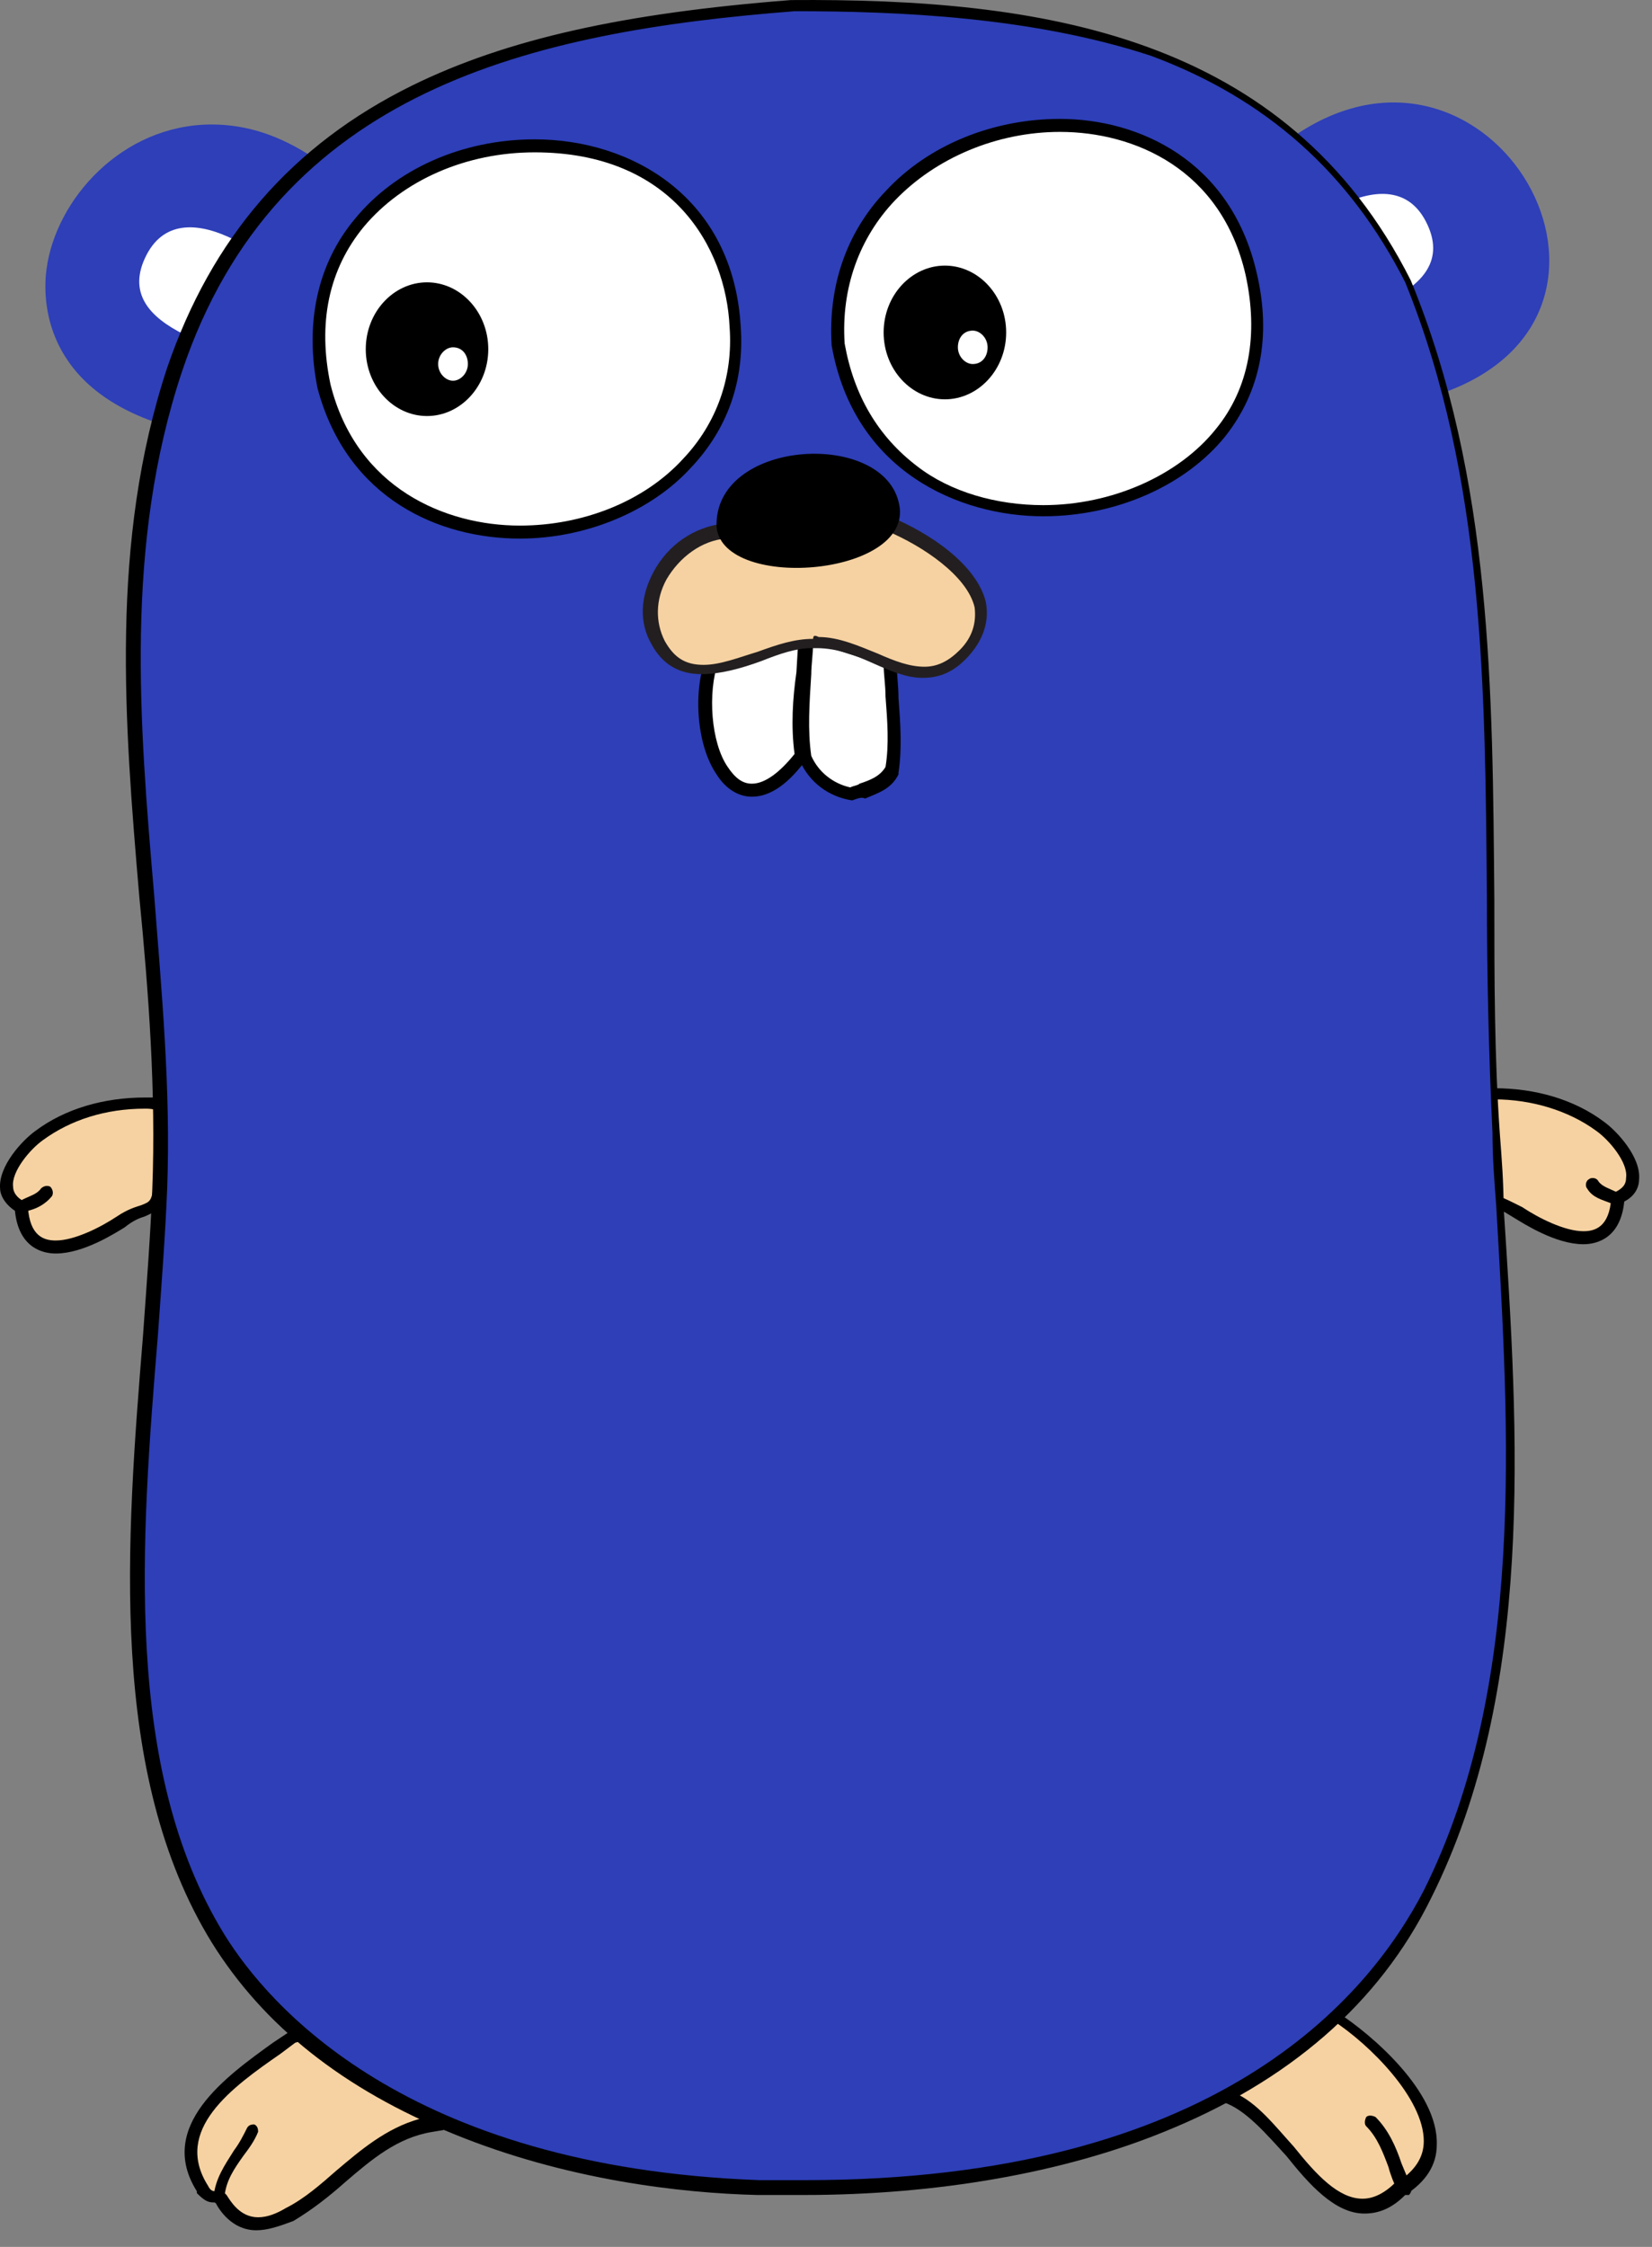 <svg width="89" height="121" viewBox="0 0 89 121" fill="none" xmlns="http://www.w3.org/2000/svg">
<rect x="0" y="0" width="89" height="121" fill="#808080" stroke="none"/>
<path fill-rule="evenodd" clip-rule="evenodd" d="M1.105 65.004C1.305 68.504 4.805 66.904 6.405 65.804C7.905 64.704 8.405 65.604 8.505 63.504C8.605 62.104 8.705 60.804 8.705 59.404C6.405 59.204 3.905 59.704 2.005 61.104C1.105 61.804 -0.795 64.104 1.105 65.004Z" fill="#F6D2A2"/>
<path d="M3.005 67.504C2.305 67.504 1.005 67.204 0.805 65.204C0.205 64.803 0.005 64.303 0.005 64.004C-0.095 62.803 1.205 61.404 1.905 60.904C3.505 59.703 5.605 59.103 7.805 59.103H9.105V59.404C9.205 60.504 9.105 61.603 9.005 62.603C9.005 62.904 9.005 63.203 8.905 63.504C8.805 65.004 8.505 65.204 7.805 65.504C7.505 65.603 7.205 65.704 6.705 66.103C6.205 66.403 4.505 67.504 3.005 67.504ZM7.805 59.703C5.705 59.703 3.805 60.303 2.305 61.404C1.605 61.904 0.605 63.103 0.705 63.904C0.705 64.204 0.905 64.504 1.305 64.704L1.505 64.803V65.004C1.605 66.603 2.405 66.803 3.005 66.803C4.005 66.803 5.405 66.103 6.305 65.504C6.905 65.103 7.305 65.004 7.605 64.903C8.105 64.704 8.205 64.704 8.305 63.504C8.305 63.203 8.305 62.904 8.405 62.603C8.505 61.703 8.505 60.703 8.505 59.803C8.205 59.703 8.005 59.703 7.805 59.703Z" fill="black"/>
<path fill-rule="evenodd" clip-rule="evenodd" d="M1.105 65.003C1.605 64.803 2.205 64.703 2.505 64.203L1.105 65.003Z" fill="#C6B198"/>
<path d="M1.106 65.304C1.006 65.304 0.806 65.204 0.806 65.104C0.706 64.904 0.806 64.704 1.006 64.704C1.106 64.704 1.206 64.604 1.206 64.604C1.606 64.404 2.006 64.304 2.206 64.004C2.306 63.904 2.506 63.804 2.706 63.904C2.806 64.004 2.906 64.204 2.806 64.404C2.406 64.904 1.906 65.104 1.506 65.204L1.306 65.304H1.106Z" fill="black"/>
<path fill-rule="evenodd" clip-rule="evenodd" d="M9.306 22.704C-4.294 18.904 5.806 1.604 16.706 8.704L9.306 22.704Z" fill="#2E3FB8"/>
<path d="M9.505 23.104L9.205 23.004C2.205 21.004 2.305 16.004 2.505 14.504C3.005 10.704 6.605 6.704 11.405 6.704C13.305 6.704 15.105 7.304 16.905 8.504L17.205 8.704L9.505 23.104ZM11.405 7.404C6.905 7.404 3.605 11.104 3.105 14.604C2.605 18.204 4.805 21.004 9.105 22.304L16.205 8.804C14.705 7.904 13.105 7.404 11.405 7.404Z" fill="#2E3FB8"/>
<path fill-rule="evenodd" clip-rule="evenodd" d="M69.606 7.404C80.305 -0.096 90.106 16.904 77.606 21.204L69.606 7.404Z" fill="#2E3FB8"/>
<path fill-rule="evenodd" clip-rule="evenodd" d="M72.006 108.604C74.706 110.304 79.706 115.404 75.606 117.904C71.706 121.504 69.506 113.904 66.006 112.904C67.506 110.904 69.406 109.004 72.006 108.604Z" fill="#F6D2A2"/>
<path d="M73.505 119.204C71.905 119.204 70.505 117.604 69.305 116.104C68.205 114.904 67.105 113.604 65.905 113.204L65.405 113.104L65.705 112.704C66.905 111.004 68.905 108.804 71.905 108.304H72.005L72.105 108.404C73.805 109.504 77.505 112.604 77.405 115.504C77.405 116.604 76.805 117.504 75.705 118.204C75.005 118.904 74.305 119.204 73.505 119.204ZM66.505 112.704C67.705 113.204 68.705 114.504 69.705 115.604C70.905 117.104 72.105 118.404 73.405 118.404C74.005 118.404 74.605 118.104 75.205 117.504H75.305C76.205 116.904 76.705 116.204 76.705 115.304C76.705 113.004 73.805 110.104 71.805 108.804C70.005 109.304 68.205 110.504 66.505 112.704ZM75.605 118.204C75.505 118.204 75.405 118.104 75.305 118.004C75.105 117.604 74.905 117.104 74.805 116.704C74.505 115.904 74.205 115.104 73.605 114.504C73.505 114.404 73.505 114.204 73.605 114.004C73.705 113.904 73.905 113.904 74.105 114.004C74.805 114.704 75.205 115.604 75.505 116.504L76.005 117.704C76.105 117.904 76.005 118.104 75.905 118.204H75.605Z" fill="black"/>
<path fill-rule="evenodd" clip-rule="evenodd" d="M23.206 114.404C20.006 114.904 18.206 117.804 15.506 119.304C13.006 120.804 12.006 118.804 11.806 118.404C11.406 118.204 11.406 118.604 10.806 118.004C8.506 114.304 13.206 111.604 15.706 109.804C19.206 109.004 21.406 112.004 23.206 114.404Z" fill="#F6D2A2"/>
<path d="M13.805 120.104C12.505 120.104 11.805 119.004 11.605 118.604H11.505C11.205 118.604 11.005 118.504 10.605 118.104V118.004C8.405 114.504 12.205 111.804 14.705 110.004L15.605 109.404H15.805C16.205 109.304 16.505 109.304 16.905 109.304C19.905 109.304 21.805 111.904 23.405 114.004L23.905 114.704L23.305 114.804C21.405 115.104 20.005 116.304 18.605 117.504C17.705 118.304 16.805 119.004 15.805 119.604C15.005 119.904 14.405 120.104 13.805 120.104ZM11.605 118.004C11.705 118.004 11.805 118.004 12.005 118.104H12.105L12.205 118.204C12.405 118.504 12.905 119.404 13.905 119.404C14.405 119.404 14.905 119.204 15.405 118.904C16.405 118.404 17.305 117.604 18.105 116.904C19.405 115.804 20.805 114.604 22.605 114.104C21.105 112.104 19.305 109.904 16.805 109.904C16.505 109.904 16.205 109.904 15.905 110.004L15.105 110.604C12.505 112.404 9.305 114.704 11.205 117.704C11.305 117.904 11.405 118.004 11.605 118.004ZM11.805 118.704C11.605 118.704 11.405 118.504 11.505 118.304C11.605 117.304 12.105 116.604 12.605 115.804C12.905 115.404 13.105 115.004 13.305 114.604C13.405 114.404 13.605 114.404 13.705 114.404C13.905 114.504 13.905 114.704 13.905 114.804C13.705 115.304 13.405 115.704 13.105 116.104C12.605 116.804 12.205 117.404 12.105 118.204C12.105 118.604 12.005 118.704 11.805 118.704Z" fill="black"/>
<path fill-rule="evenodd" clip-rule="evenodd" d="M9.906 18.004C8.106 17.104 6.806 15.804 7.906 13.704C8.906 11.804 10.806 12.004 12.606 12.904L9.906 18.004ZM74.806 16.204C76.606 15.304 77.906 14.004 76.806 11.904C75.806 10.004 73.906 10.204 72.106 11.104L74.806 16.204Z" fill="white"/>
<path fill-rule="evenodd" clip-rule="evenodd" d="M87.106 64.504C86.906 68.004 83.406 66.404 81.806 65.304C80.306 64.204 79.806 65.104 79.706 63.004C79.606 61.604 79.506 60.304 79.506 58.904C81.806 58.704 84.306 59.204 86.206 60.604C87.206 61.404 89.006 63.604 87.106 64.504Z" fill="#F6D2A2"/>
<path d="M85.305 67.004C83.805 67.004 82.106 65.903 81.606 65.603C81.106 65.303 80.805 65.103 80.505 65.004C79.706 64.704 79.505 64.504 79.406 63.004C79.406 62.703 79.406 62.404 79.305 62.103C79.206 61.103 79.106 60.004 79.206 58.904V58.603H80.505C82.706 58.603 84.805 59.203 86.406 60.404C87.106 60.904 88.406 62.303 88.305 63.504C88.305 63.904 88.106 64.403 87.505 64.704C87.305 66.704 86.005 67.004 85.305 67.004ZM79.805 59.303C79.805 60.203 79.805 61.203 79.906 62.103C79.906 62.404 79.906 62.703 80.005 63.004C80.106 64.204 80.206 64.204 80.706 64.403C81.005 64.504 81.406 64.704 82.005 65.004C82.906 65.603 84.305 66.303 85.305 66.303C85.906 66.303 86.706 66.103 86.805 64.504V64.303L87.005 64.204C87.406 64.004 87.606 63.803 87.606 63.404C87.706 62.603 86.706 61.404 86.005 60.904C84.505 59.803 82.505 59.203 80.505 59.203C80.305 59.303 80.106 59.303 79.805 59.303Z" fill="black"/>
<path fill-rule="evenodd" clip-rule="evenodd" d="M87.105 64.504C86.605 64.304 86.005 64.204 85.705 63.704L87.105 64.504Z" fill="#C6B198"/>
<path d="M87.105 64.903H87.005L86.805 64.803C86.305 64.603 85.805 64.503 85.505 64.003C85.405 63.903 85.405 63.603 85.605 63.503C85.705 63.403 86.005 63.403 86.105 63.603C86.305 63.903 86.705 64.003 87.105 64.203C87.205 64.203 87.305 64.303 87.305 64.303C87.505 64.403 87.605 64.603 87.505 64.703C87.405 64.803 87.205 64.903 87.105 64.903Z" fill="black"/>
<path fill-rule="evenodd" clip-rule="evenodd" d="M42.806 0.304C56.406 0.304 69.106 2.204 75.806 15.304C81.806 29.904 79.606 45.704 80.606 61.204C81.406 74.504 83.106 89.804 77.006 102.104C70.506 115.004 54.306 118.304 41.006 117.804C30.506 117.404 17.906 114.004 11.906 104.404C5.006 93.204 8.206 76.504 8.706 64.004C9.306 49.204 4.706 34.304 9.606 19.904C14.506 4.804 28.106 1.404 42.806 0.304Z" fill="#2E3FB8"/>
<path d="M43.306 118.204H40.806C36.706 118.104 30.506 117.404 24.406 114.904C18.506 112.504 14.206 109.104 11.406 104.604C5.806 95.504 6.806 83.004 7.706 71.904C7.906 69.104 8.106 66.504 8.206 64.004C8.406 58.804 8.006 53.404 7.506 48.304C6.706 38.904 5.906 29.204 9.006 19.804C11.406 12.804 15.706 7.804 22.206 4.604C27.306 2.104 33.606 0.704 42.606 0.004C56.006 -0.096 69.306 1.804 76.006 15.104C80.406 25.804 80.406 37.304 80.506 48.404C80.506 52.604 80.506 56.904 80.806 61.104C80.906 62.404 81.006 63.704 81.006 65.004C81.806 77.204 82.706 91.004 77.106 102.204C74.306 107.904 69.406 112.104 62.706 114.804C57.306 117.004 50.506 118.204 43.306 118.204ZM42.806 0.604C28.706 1.704 14.906 4.804 9.806 20.004C6.706 29.304 7.506 38.904 8.306 48.204C8.706 53.404 9.206 58.704 9.006 64.004C8.906 66.504 8.706 69.104 8.506 71.904C7.606 82.904 6.606 95.304 12.106 104.204C14.406 107.904 21.806 116.704 40.906 117.404H43.406C65.506 117.404 73.706 107.604 76.706 101.804C82.206 90.804 81.306 77.004 80.606 64.904C80.506 63.604 80.406 62.304 80.406 61.004C80.206 56.804 80.106 52.504 80.106 48.304C80.006 37.304 80.006 25.804 75.706 15.204C72.706 9.304 68.206 5.304 62.006 3.004C55.606 0.904 48.406 0.604 42.806 0.604Z" fill="black"/>
<path fill-rule="evenodd" clip-rule="evenodd" d="M45.206 18.503C47.606 32.703 70.806 28.903 67.506 14.603C64.506 1.803 44.406 5.403 45.206 18.503Z" fill="white"/>
<path d="M56.205 27.803C51.705 27.803 46.005 25.403 44.805 18.603C44.605 15.403 45.605 12.503 47.705 10.303C50.005 7.803 53.505 6.403 57.105 6.403C61.305 6.403 66.305 8.603 67.705 14.703C68.505 18.103 67.905 21.103 66.005 23.503C63.905 26.103 60.205 27.803 56.205 27.803ZM45.505 18.503C46.005 21.303 47.305 23.503 49.405 25.103C51.205 26.503 53.705 27.203 56.205 27.203C59.905 27.203 63.505 25.603 65.505 23.103C67.305 20.903 67.805 18.003 67.105 14.803C65.805 9.103 61.105 7.103 57.105 7.103C53.705 7.103 50.405 8.503 48.205 10.803C46.305 12.803 45.305 15.503 45.505 18.503Z" fill="black"/>
<path fill-rule="evenodd" clip-rule="evenodd" d="M17.505 20.804C20.705 33.104 40.405 30.004 39.705 17.604C38.805 2.804 14.405 5.604 17.505 20.804Z" fill="white"/>
<path d="M28.006 29.004C23.706 29.004 18.706 26.904 17.106 20.904C16.406 17.404 17.106 14.204 19.106 11.804C21.306 9.104 24.906 7.504 28.806 7.504C34.006 7.504 39.506 10.604 39.906 17.604C40.106 20.504 39.206 23.104 37.206 25.204C35.106 27.504 31.606 29.004 28.006 29.004ZM28.806 8.204C25.106 8.204 21.706 9.704 19.606 12.204C17.706 14.504 17.106 17.404 17.806 20.704C19.206 26.304 24.006 28.304 28.006 28.304C31.406 28.304 34.706 27.004 36.806 24.704C38.606 22.804 39.506 20.304 39.306 17.604C39.106 13.304 36.206 8.204 28.806 8.204Z" fill="black"/>
<path fill-rule="evenodd" clip-rule="evenodd" d="M48.005 35.504C48.005 37.304 48.406 39.404 48.105 41.404C47.605 42.304 46.706 42.404 45.906 42.704C44.806 42.504 43.906 41.804 43.406 40.804C43.105 38.604 43.505 36.404 43.605 34.204L48.005 35.504Z" fill="white"/>
<path d="M45.906 43.103C44.606 42.903 43.606 42.103 43.106 41.003C42.906 39.403 43.006 37.903 43.106 36.403C43.206 35.703 43.206 35.003 43.206 34.303V33.903L48.306 35.503V35.703C48.306 36.303 48.406 36.903 48.406 37.603C48.506 38.903 48.606 40.303 48.406 41.603V41.703C48.006 42.503 47.306 42.703 46.606 43.003C46.406 42.903 46.206 43.003 45.906 43.103ZM43.706 40.703C44.106 41.603 44.906 42.203 45.806 42.403C46.006 42.303 46.206 42.303 46.306 42.203C46.906 42.003 47.406 41.803 47.706 41.303C47.906 40.103 47.806 38.803 47.706 37.503C47.706 36.903 47.606 36.303 47.606 35.803L43.806 34.603C43.806 35.203 43.706 35.803 43.706 36.303C43.606 37.903 43.506 39.303 43.706 40.703Z" fill="black"/>
<path fill-rule="evenodd" clip-rule="evenodd" d="M26.305 18.804C26.305 20.804 24.805 22.404 23.005 22.404C21.205 22.404 19.705 20.804 19.705 18.804C19.705 16.804 21.205 15.204 23.005 15.204C24.805 15.204 26.305 16.804 26.305 18.804Z" fill="black"/>
<path fill-rule="evenodd" clip-rule="evenodd" d="M25.206 19.603C25.206 20.103 24.805 20.503 24.405 20.503C24.006 20.503 23.605 20.103 23.605 19.603C23.605 19.103 24.006 18.703 24.405 18.703C24.905 18.703 25.206 19.103 25.206 19.603Z" fill="white"/>
<path fill-rule="evenodd" clip-rule="evenodd" d="M54.206 17.904C54.206 19.904 52.706 21.504 50.906 21.504C49.105 21.504 47.605 19.904 47.605 17.904C47.605 15.904 49.105 14.304 50.906 14.304C52.706 14.304 54.206 15.904 54.206 17.904Z" fill="black"/>
<path fill-rule="evenodd" clip-rule="evenodd" d="M53.206 18.704C53.206 19.204 52.906 19.604 52.406 19.604C52.005 19.604 51.605 19.204 51.605 18.704C51.605 18.204 51.906 17.804 52.406 17.804C52.806 17.804 53.206 18.204 53.206 18.704Z" fill="white"/>
<path fill-rule="evenodd" clip-rule="evenodd" d="M38.405 35.303C36.905 38.803 39.205 45.904 43.205 40.703C42.905 38.504 43.305 36.303 43.405 34.103L38.405 35.303Z" fill="white"/>
<path d="M40.506 42.904C39.806 42.904 39.106 42.504 38.606 41.703C37.506 40.103 37.306 37.103 38.106 35.203L38.206 35.004L43.706 33.603V34.004L43.606 36.203C43.506 37.703 43.406 39.103 43.606 40.603V40.703L43.506 40.803C42.506 42.203 41.506 42.904 40.506 42.904ZM38.706 35.603C38.106 37.303 38.306 40.004 39.206 41.303C39.606 41.904 40.006 42.203 40.506 42.203C41.206 42.203 42.006 41.603 42.806 40.603C42.606 39.103 42.706 37.603 42.906 36.203L43.006 34.504L38.706 35.603Z" fill="black"/>
<path fill-rule="evenodd" clip-rule="evenodd" d="M38.905 28.503C36.205 28.703 34.005 32.004 35.405 34.504C37.305 37.904 41.405 34.203 44.005 34.504C47.005 34.603 49.405 37.703 51.805 35.103C54.505 32.203 50.605 29.404 47.705 28.104L38.905 28.503Z" fill="#F6D2A2"/>
<path d="M49.706 36.504C48.806 36.504 47.906 36.104 47.006 35.704C46.106 35.304 45.106 34.904 44.006 34.904H43.706C42.906 34.904 42.006 35.204 41.006 35.604C39.906 36.004 38.806 36.304 37.806 36.304C36.606 36.304 35.706 35.804 35.106 34.704C34.406 33.504 34.506 32.104 35.206 30.804C36.006 29.304 37.406 28.404 38.906 28.204L47.806 27.804H47.906C50.106 28.704 52.606 30.404 53.106 32.404C53.306 33.404 53.006 34.404 52.206 35.304C51.406 36.204 50.606 36.504 49.706 36.504ZM44.106 34.304C45.206 34.304 46.306 34.804 47.306 35.204C48.206 35.604 49.006 35.904 49.806 35.904C50.506 35.904 51.106 35.604 51.706 35.004C52.406 34.304 52.606 33.504 52.506 32.704C52.106 31.004 49.706 29.404 47.806 28.604L39.106 29.004C37.806 29.104 36.606 30.004 35.906 31.204C35.306 32.304 35.306 33.504 35.806 34.504C36.306 35.404 36.906 35.804 37.906 35.804C38.806 35.804 39.806 35.404 40.806 35.104C41.906 34.704 42.806 34.404 43.806 34.404C43.806 34.204 43.906 34.204 44.106 34.304Z" fill="#231F20"/>
<path fill-rule="evenodd" clip-rule="evenodd" d="M38.606 28.404C38.406 23.704 47.406 23.104 48.406 27.004C49.506 31.004 39.006 31.904 38.606 28.404Z" fill="black"/>
</svg>
